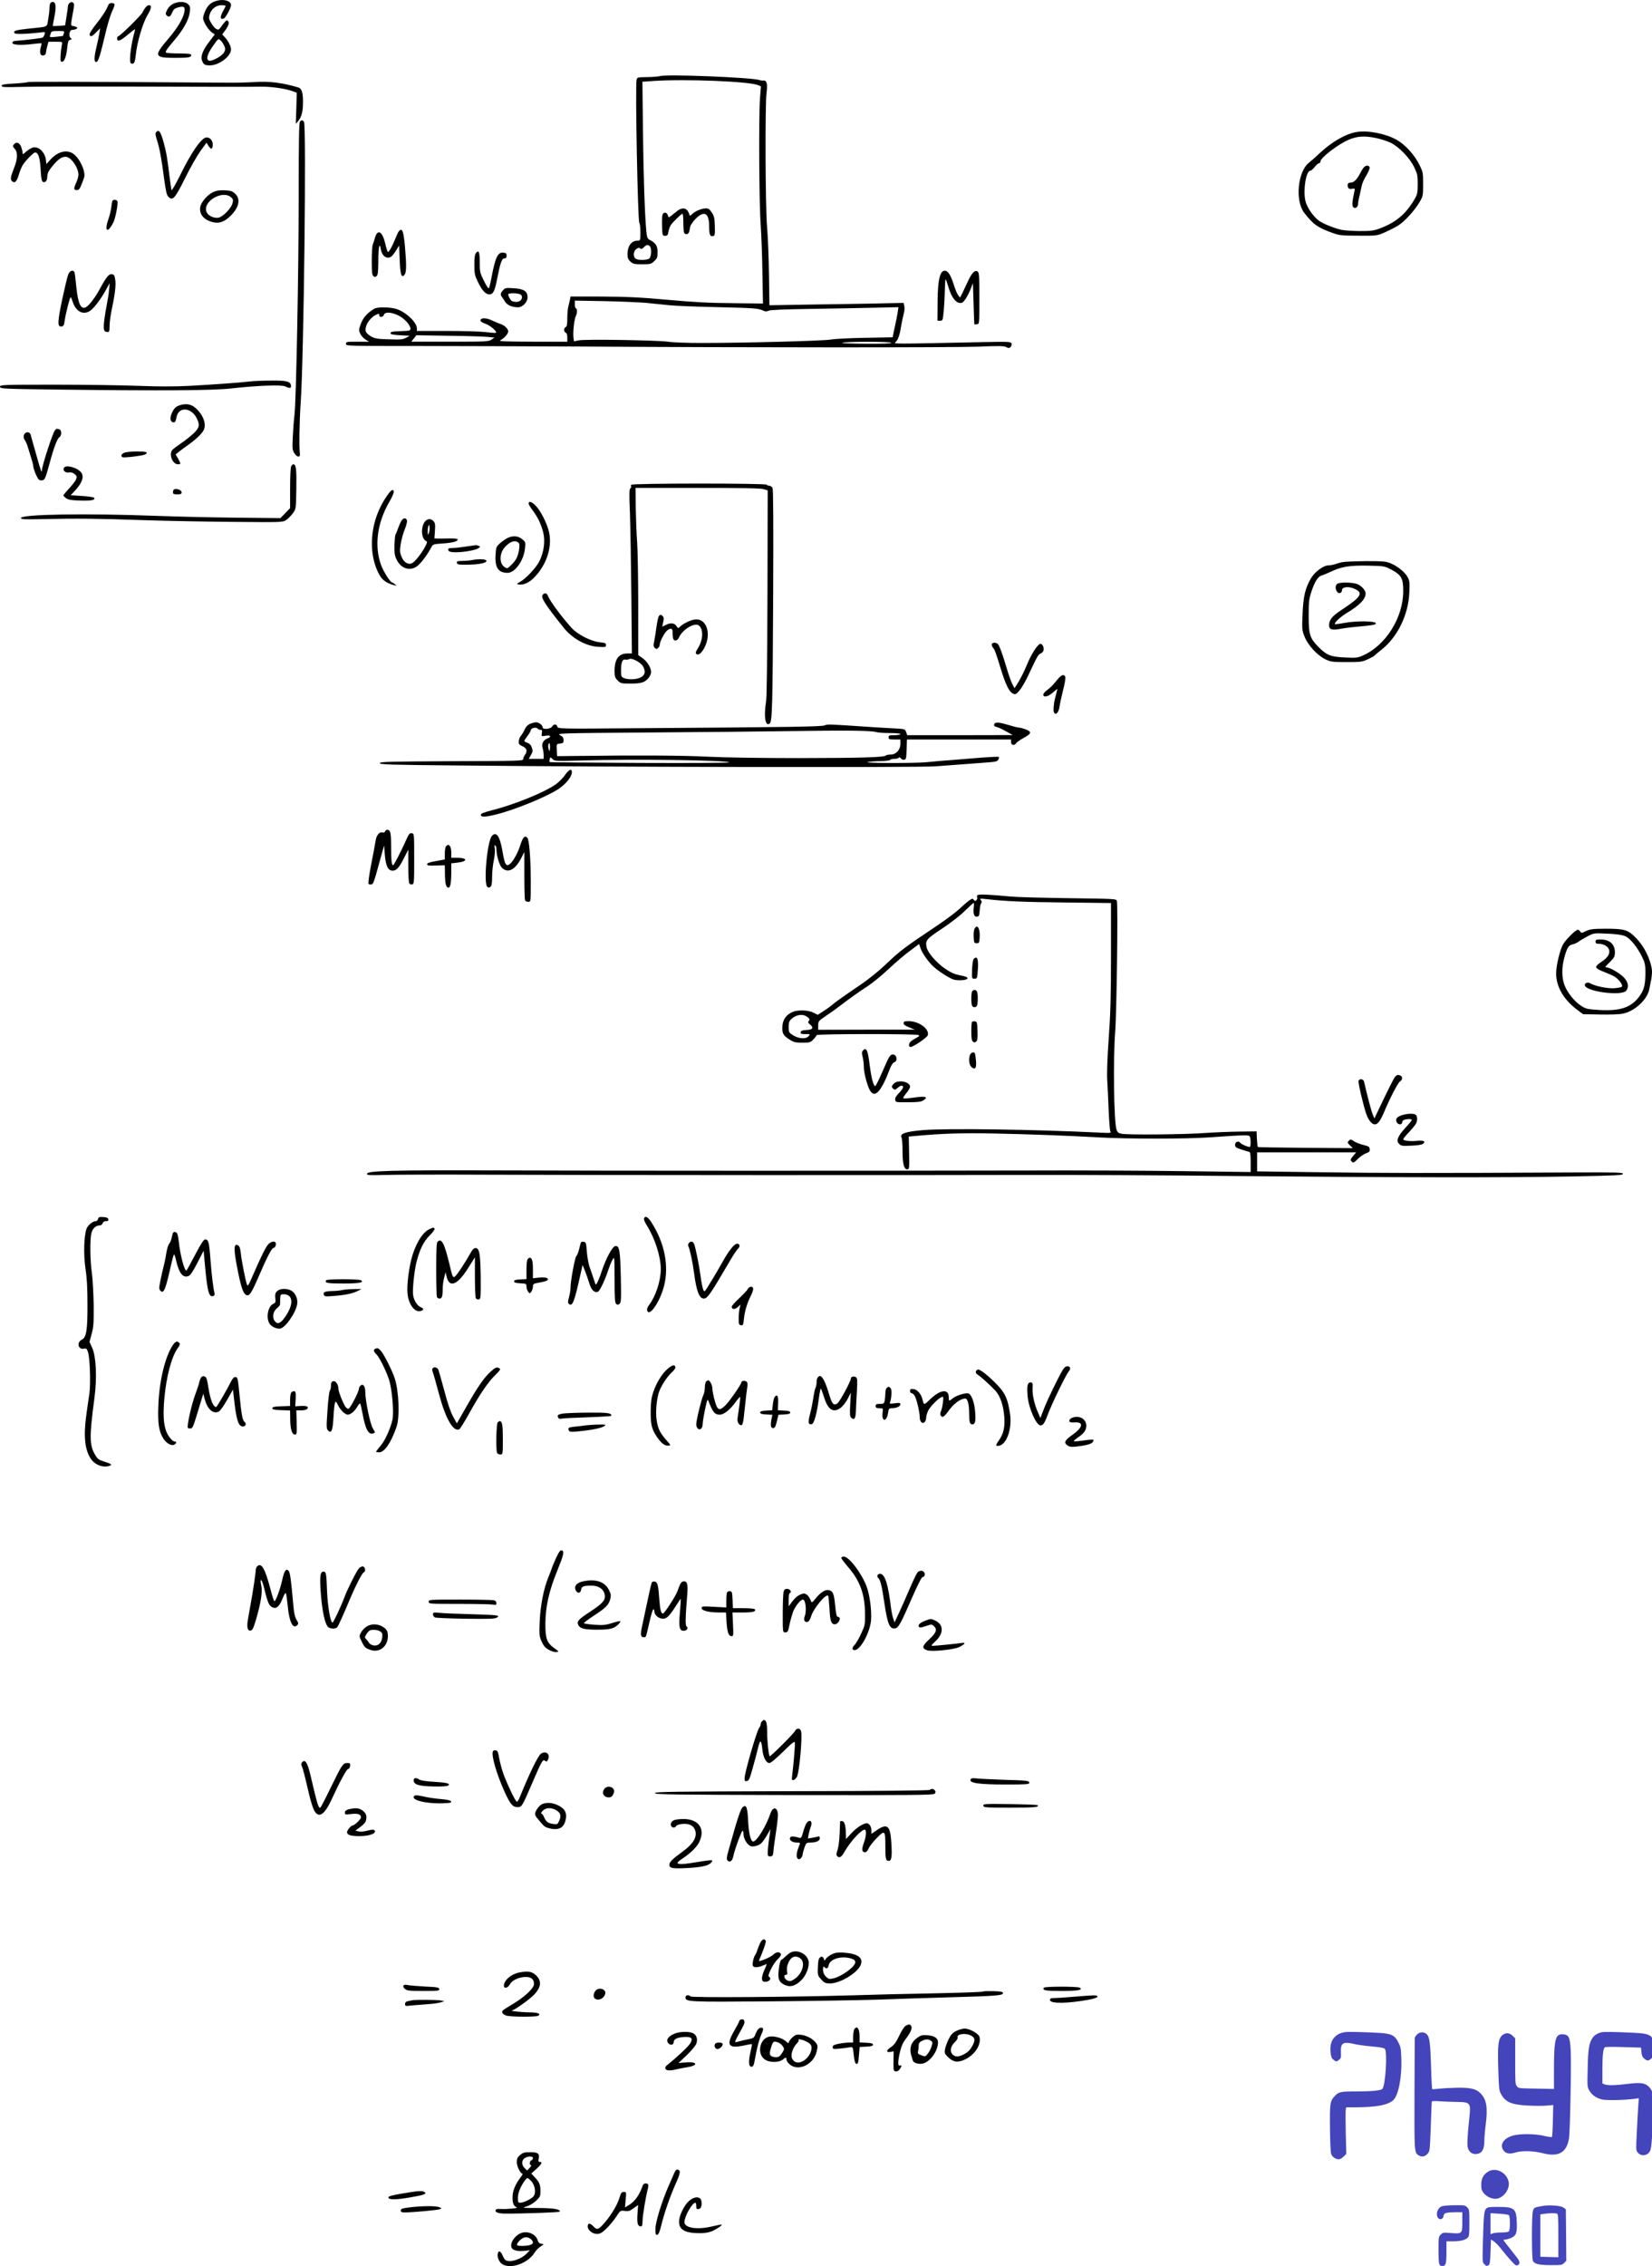 <svg height="2107.766pt" preserveAspectRatio="xMidYMid meet" viewBox="0 0 1537.533 2107.766" width="1537.533pt" xmlns="http://www.w3.org/2000/svg"><g transform="matrix(.1 0 0 -.1 0 2140.815)"><path d="m2025 21403c-56-14-85-37-110-86-14-28-25-63-25-77 0-32 50-113 84-135l25-17-48-63c-63-82-86-140-71-180 14-37 26-45 73-45 85 0 197 84 197 148 0 29-25 79-57 113l-25 27 31 42c32 45 39 74 19 86-11 7-20-2-63-61-18-24-23-27-43-16-12 6-33 31-46 54-22 37-24 48-15 79 14 51 60 88 110 88 21 0 39-3 39-6 0-4-12-28-27-55-27-51-23-76 10-63 18 7 67 98 67 125 0 37-61 57-125 42zm62-421c12-28 11-36-2-62-17-32-115-86-140-76-30 11-16 61 36 135 50 72 51 72 71 54 12-10 27-33 35-51z"/><path d="m466 21374c-3-9-6-31-6-50s-6-64-12-99c-14-74 11-63-198-85-107-12-128-19-115-40 7-12 109-9 239 6 47 6 48 6 41-17-4-13-12-27-18-30-8-6-141-22-262-32-11-1-20-9-20-17 0-20 80-25 189-11 44 5 82 8 83 7s-2-19-8-39c-13-50-4-79 24-75 15 2 23 11 25 28 1 14 7 42 13 63l10 37h65c66 0 66 0 60-27-12-64-17-151-9-156 27-17 49 33 59 129 6 55 11 68 27 72 17 4 18 7 5 16-22 16-12 76 12 76s50 10 50 20c0 4-14 10-31 14-35 7-34-3-7 144 9 48 9 65 0 74-16 16-46-2-49-28-1-10-7-56-14-101l-13-81-55-4c-31-2-57-3-59-2s5 39 14 85c19 93 14 139-15 139-10 0-22-7-25-16zm128-276c-3-13-7-24-8-24 0-1-29-4-63-8-54-6-62-5-58 9 3 8 7 22 10 30 3 11 20 15 65 15 59 0 61-1 54-22z"/><path d="m1610 21372c-21-10-42-32-54-55-17-35-17-40-3-54 19-19 34-10 51 32 12 27 23 36 57 45 51 14 64 4 55-43-12-63-65-151-151-251-136-159-130-176 61-176 130 0 154 4 154 26 0 11-23 14-107 15-60 0-116 3-125 7-14 6-3 24 67 107 94 110 143 199 152 274 5 41 2 52-16 70-26 26-92 28-141 3z"/><path d="m1016 21373c-4-4-15-26-25-49-11-23-51-83-91-133-44-55-70-97-66-106 8-23 22-18 61 23l37 37-7-45c-4-25-15-80-26-124-25-102-25-149-2-144 19 3 32 46 92 297 17 69 42 148 56 178 15 29 24 57 20 63-7 12-38 13-49 3z"/><path d="m1358 21343c-9-10-23-32-31-49-16-32-212-224-228-224-5 0-9-9-9-20 0-34 31-23 99 35 36 30 66 53 67 52 2-2-6-36-17-77-10-41-22-111-26-156-5-68-3-82 10-87 24-9 34 11 41 83 12 116 65 295 108 366 38 64 43 94 15 94-8 0-21-8-29-17z"/><path d="m6140 20700c-14-4-67-8-117-9-87-1-93-2-98-23-14-56 11-1318 25-1332 6-6 10-45 10-88 0-77 0-78-26-78-57 0-94-50-94-129 0-31 6-46 27-66 25-22 36-25 109-25 77 0 84 2 113 29 27 26 31 35 31 83 0 59-16 85-69 113-26 13-29 20-36 87-14 154-26 501-31 935l-5 451 103 7c299 20 886-4 971-38l29-12-9-115c-12-168-8-989 7-1175 6-88 14-288 16-445l5-285-263 3c-242 2-371 9-628 32-253 23-386 29-632 30h-268l-5-27c-3-16-10-44-15-64-6-20-10-70-10-112 0-57-4-76-15-81-8-3-15-15-15-26s7-23 15-26c10-4 15-20 15-45v-39h-322c-241 1-318 3-303 12 39 21 75 62 75 84 0 24-37 59-73 69-12 4-45 18-74 31-55 27-106 29-111 4-2-11 13-22 48-34 44-16 108-71 96-83-2-3-44 0-93 6-48 6-213 11-365 11h-278v23c0 58-104 155-193 182-61 18-174 19-203 2-64-38-103-81-125-139-21-57-21-61-6-94 9-19 31-43 49-54l33-20h-107c-101 0-108-1-108-20 0-20 7-20 658-20 361 0 1042-3 1512-5 1574-10 3493-10 3723-1 184 8 232 7 252-4 22-12 28-11 41 1 8 9 12 23 8 33-6 16-27 17-278 12-842-18-823-18-800 1 21 18 38 65 49 138 7 41 19 99 31 147 3 15 3 39 0 53l-7 26-272-6c-149-3-430-7-624-10l-352-6-4 283c-2 156-10 357-18 448-16 188-19 1131-5 1241 11 86 3 121-27 118-12-1-29 1-37 4-64 25-871 57-930 37zm-92-1582c19-19 15-98-5-114-21-16-97-18-124-4-29 16-26 73 5 93 17 12 26 13 35 4 8-8 17-6 33 11 25 25 39 27 56 10zm-33-527c61-6 157-16 215-22s263-14 455-18c339-8 374-10 423-34 16-7 28-7 45 1 15 8 142 13 392 17 204 3 471 8 594 11l223 5-7-48c-4-26-13-73-20-103s-16-72-20-92l-6-37-252-5c-139-2-283-9-322-16-74-13-815-32-1210-32-126 0-266 5-310 12-109 14-778 25-831 12l-42-9-5 38c-6 46 8 171 23 199 13 24 13 70 0 70-5 0-10 16-10 36v36l278-5c152-3 327-11 387-16zm-2307-117c56-28 112-89 112-123 0-19-7-20-92-23-75-2-93-6-93-18s19-16 89-20l90-5-35-19c-31-16-52-18-160-14-108 3-130 7-167 28-25 14-45 34-48 47-12 45 33 120 88 149 34 18 38 18 38-1 0-22 37-18 43 5 8 29 70 26 135-6zm836-200 58-6-28-19c-27-18-53-19-387-19h-359l24 30 23 30 305-5c168-2 331-7 364-11zm3751-54c4-7-77-10-237-9-137 1-232 4-218 9 37 12 448 12 455 0z"/><path d="m258 20644c-4-3-60-9-125-13-95-5-118-9-118-21 0-13 26-14 190-10 105 3 525 4 935 3 927-3 1182-3 1290-1 103 1 237-19 304-46l28-11-4-144-5-145 23 27c31 37 44 87 44 179 0 86-12 123-44 133-151 44-267 59-406 50-63-4-171-7-240-6-1497 10-1867 11-1872 5z"/><path d="m2792 20278c-9-9-12-175-12-685 0-702-23-1897-39-2043-6-47-13-139-16-205-5-109-4-123 15-153 25-40 57-41 51-2-8 53-5 294 8 480 29 437 54 2577 30 2606-14 17-21 18-37 2z"/><path d="m1452 20177c-8-9-5-29 9-72 23-71 42-169 67-363 16-116 23-148 40-165 40-39 60-16 155 175 47 96 112 209 143 252l56 77 19-31c23-37 39-31 39 14 0 37-25 66-57 66-46 0-141-135-248-355-41-82-76-143-79-135-2 8-9 58-16 110-23 190-31 237-56 330-29 106-46 129-72 97z"/><path d="m12625 20180c-100-16-233-93-345-199-36-34-80-73-98-87-103-80-130-351-45-463 85-111 128-142 278-194 51-18 85-21 230-21 170-1 170-1 244 31 40 18 97 46 125 64 59 37 153 140 199 219 31 53 32 59 32 165 0 108-1 113-37 185-44 89-130 183-208 227-102 58-268 91-375 73zm183-56c42-9 102-28 132-42 79-38 179-141 221-227 31-64 34-77 34-161-1-86-3-94-35-148-80-132-170-207-316-262-60-22-82-25-192-25-67 1-144 6-169 12-67 15-173 58-210 86-54 41-112 127-124 185-22 101 7 278 46 278 8 0 26 16 41 35 14 19 33 35 40 35 8 0 14 8 14 18 0 32 161 156 257 198 82 36 151 41 261 18z"/><path d="m12696 19854c-9-9-26-35-37-58-29-56-58-86-85-86-28 0-37-14-29-41 6-17 13-20 37-17 29 5 30 4 23-26-21-100-23-131-10-145 18-19 45 1 45 33 0 12 6 46 14 76 7 30 16 71 20 91 3 20 22 62 42 94 19 32 33 66 32 74-4 22-33 25-52 5z"/><path d="m132 20068c-16-16-15-23 4-43 31-31 29-94-5-179-34-86-37-108-17-125 24-20 42-2 61 62 10 34 27 76 38 92 30 45 99 115 114 115 29 0 45-49 51-155 3-71 9-109 18-116 20-17 44 7 44 43 0 37 13 61 62 118 46 52 73 69 109 70 48 0 119-99 119-167 0-15-9-48-20-72-26-57-25-71 4-71 19 0 28 10 43 48 11 26 23 59 27 73 14 61-52 192-113 224-63 32-138 9-203-63l-36-40-5 41c-10 71-68 126-120 113-15-3-42-20-62-37-33-29-35-30-35-10 0 12-7 37-14 56-16 36-41 46-64 23z"/><path d="m1985 19622c-54-25-112-92-121-138-13-71 38-128 131-145 51-9 97 9 148 59 81 78 99 157 47 207-27 26-40 30-98 33-50 2-77-2-107-16zm169-52c17-17 18-24 8-58-13-44-86-118-126-128-39-9-94 14-111 47-51 98 148 218 229 139z"/><path d="m1045 19538c-2-7-6-35-10-63-4-27-15-75-26-105-40-115-8-137 46-31 19 38 46 177 38 197-6 17-42 18-48 2z"/><path d="m6330 19463c-8-3-36-23-61-44-47-39-47-39-53-14-8 32-43 34-51 3-3-13-5-61-3-108 3-83 4-85 28-85 21 0 26 6 31 37 3 20 13 48 22 62 20 30 98 106 109 106 4 0 8-36 8-79 0-44 3-86 6-95 10-26 43-19 49 9 3 14 7 35 10 48 3 12 22 41 44 64 81 87 131 64 131-61 0-79 8-100 36-94 17 3 19 13 17 92-2 76-6 94-28 127-20 31-32 39-55 39-38 0-98-24-127-52-22-20-23-20-28-2-16 48-43 63-85 47z"/><path d="m3712 19257c-6-6-20-37-32-67-28-72-61-130-70-125-4 3-16 38-25 80-27 112-70 136-95 52-6-23-16-52-21-65s-9-81-9-151c0-102 3-131 15-141s18-10 30 0 15 39 16 134c0 134 11 189 23 118 8-52 38-84 74-80 20 2 36 17 62 57l35 55 5-132c5-140 17-176 46-138 17 24 18 88 3 261-13 146-26 179-57 142z"/><path d="m4429 19054c-10-12-14-45-14-108 0-82 3-98 32-158 38-80 72-118 107-118 36 0 51 29 74 150 29 147 43 185 67 185 15 0 20 7 20 25 0 21-5 26-32 28-50 5-73-43-109-233-9-49-20-94-24-98-5-5-25 26-46 69-37 74-39 83-39 173 0 97-9 118-36 85z"/><path d="m636 18858c-8-18-33-123-57-234-45-216-46-258-6-252 18 2 23 11 28 48 10 73 51 232 58 223 4-4 13-26 20-48 31-92 106-123 170-70 38 33 95 109 138 189l34 61-6-65c-3-36-13-96-21-135-8-38-19-106-24-149-10-85-4-106 31-106 16 0 19 8 19 58 0 31 9 98 19 147 32 149 42 237 33 285-6 38-11 45-33 48-26 3-51-28-113-143-38-70-91-141-121-161-50-33-78 23-95 188-6 62-13 121-16 131-9 29-43 20-58-15z"/><path d="m8757 18863c-21-42-31-132-31-293l-1-145h25c24 0 25 2 34 100 5 55 9 142 10 192 1 51 4 93 7 93s13-28 23-62c32-114 82-173 131-155 19 8 57 70 81 132l19 50 6-190c3-104 6-191 7-193s12-2 25 0c22 3 22 3 22 242 0 213-2 240-17 249-26 17-56-16-95-103-19-41-42-90-51-108l-17-32-17 22c-10 13-27 54-39 92-30 95-55 136-85 136-16 0-28-9-37-27z"/><path d="m4682 18709c-24-25-27-44-11-62 5-7 19-26 29-44 20-33 66-53 123-53 41 0 87 49 87 92 0 57-33 79-127 85-74 5-81 4-101-18zm168-44c22-27-3-65-42-65-18 0-38 4-44 8-13 8-34 46-34 61 0 18 105 14 120-4z"/><path d="m2325 17860c-81-10-328-28-565-41-139-7-272-7-465 0-148 6-501 11-782 11-499 0-513-1-513-19 0-19 18-20 592-27 925-11 1388-8 1558 11 241 27 470 36 504 19 42-20 58-18 54 8-5 39-42 48-188 46-74 0-162-4-195-8z"/><path d="m1677 17640c-40-12-58-29-79-77-20-46-12-83 18-83 15 0 18 5 28 53 21 94 135 86 186-13 32-63 27-89-27-142-27-25-79-67-118-93-38-26-76-55-82-63-33-41 3-132 53-132 29 0 29 1 2 51l-23 40 30 25c17 14 50 38 74 55 76 52 141 113 157 147 24 50 2 125-55 185-49 53-97 67-164 47z"/><path d="m512 17407c-22-26-122-334-122-374 0-33-11-3-56 158-25 90-48 170-50 177-6 19-32 26-49 12-19-15-19-48-2-69 7-9 19-36 26-61 8-25 22-72 32-104 11-33 19-68 19-78 0-9 11-42 24-73 21-46 29-55 50-55 32 0 37 10 75 150 41 153 74 240 94 252 22 12 22 64 1 72-23 9-30 8-42-7z"/><path d="m1163 17199c-31-9-43-31-24-43 12-8 180 12 209 24 13 6 20 15 17 20-8 12-158 12-202-1z"/><path d="m2710 17071c-6-12-10-96-10-204v-185l-45-47-45-46-403 4c-221 2-559 10-752 17-652 25-1260 15-1260-20 0-13 28-14 215-10 303 7 500 5 930-10 206-7 581-14 832-16 456-4 458-4 491 17 18 12 46 41 63 63 29 41 29 41 32 228 3 180-2 228-28 228-5 0-14-9-20-19z"/><path d="m594 17055c-10-25 16-47 47-41 19 3 36-1 53-15 21-17 23-23 15-47-5-15-34-53-64-85s-55-62-55-67 12-17 27-27c20-14 52-19 132-21 103-3 140 5 127 26-3 6-54 13-112 17l-106 7 30 32c80 83 101 147 61 187-44 44-143 66-155 34z"/><path d="m5875 16899c-4-6-4-13-1-16s0-11-7-17c-11-9-12-54-4-231 4-121 10-464 13-762l5-543h-43c-79 0-118-53-118-160 0-55 3-65 29-91 28-28 33-29 121-29 100 0 134 11 169 56 12 15 21 38 21 51 0 39-37 100-80 130l-40 28v461c0 254-5 519-10 590-6 71-11 213-13 317l-2 187h578c411 0 588-3 615-12l37-11-2-951c-2-590-6-974-13-1012-23-140-7-239 34-205 23 20 27 155 32 1199 3 666 1 979-6 992-6 11-19 20-30 20-10 0-22 5-25 10-9 14-1252 14-1260-1zm111-1691c24-46 18-76-18-98-38-23-122-27-163-8-23 10-25 16-25 75 0 70 14 103 41 96 9-3 26 0 36 5 24 14 109-32 129-70z"/><path d="m1617 16853c-4-3-7-15-7-25 0-14 8-18 40-18 33 0 40 4 40 19 0 23-56 42-73 24z"/><path d="m3617 16818c-112-151-166-332-154-516 6-96 38-198 81-261 25-36 68-62 126-76 24-6 24-5 6 9-11 9-23 16-26 16-17 0-85 108-105 167-62 176-34 386 75 577 47 81 56 116 31 116-6 0-21-15-34-32z"/><path d="m4920 16725c0-8 16-36 36-62 48-63 79-127 99-204 21-80 8-183-33-267-29-61-126-165-182-196-34-19-34-20-10-24 43-7 94 16 142 65 120 123 173 295 134 438-20 74-74 180-116 225-37 41-70 52-70 25z"/><path d="m3738 16567c-9-12-23-45-33-72-9-27-20-54-24-60-4-5-8-50-10-99-1-72 2-96 20-132 41-86 126-112 194-60 34 26 96 109 128 172 16 30 18 31 104 37 92 6 143 19 143 37 0 7-26 11-72 10-40-1-89-1-109-1l-36 1 5 70c4 58 2 74-13 90-40 44-94 10-105-66-9-53 8-107 36-118 12-5 11-13-7-48-30-60-94-142-122-157-37-20-81 7-102 63-14 37-15 54-6 112 6 38 22 98 36 133s25 73 23 85c-4 29-32 31-50 3zm253-117c-9-23-10-23-10 12-1 20 2 45 7 55 6 14 8 12 10-12 2-17-1-42-7-55z"/><path d="m4725 16405c-16-8-48-29-69-48-38-33-39-37-44-112-7-116 26-165 112-165 69 0 150 113 162 226 6 59 6 61-26 87-36 31-86 35-135 12zm105-50c12-15-2-101-24-142-8-16-30-43-50-62-34-33-36-34-60-17-52 33-49 130 5 188 50 54 101 67 129 33z"/><path d="m4340 16325c-47-7-104-14-128-14-36-1-43-4-40-18 2-13 15-19 48-21 65-5 200 16 229 35 24 15 24 17 6 24-11 4-22 7-25 7s-43-6-90-13z"/><path d="m4400 16200c-25-5-69-9-98-9-45-1-53-4-50-18 3-16 16-18 104-17 103 1 178 17 171 37-4 15-67 18-127 7z"/><path d="m12495 16180c-22-5-53-13-68-19-16-6-43-11-60-11-49 0-131-60-167-123-53-92-70-167-77-330-6-139-5-151 18-209 31-80 120-177 196-213 50-23 64-25 196-25 131 0 146 2 197 26 30 14 57 28 60 32s32 29 65 55c151 117 254 327 262 537 4 96 2 108-19 145-28 48-102 105-166 128-38 14-80 17-222 16-96-1-193-5-215-9zm454-70c94-50 111-81 111-199 0-249-164-509-380-602-46-20-62-21-164-16-133 6-167 20-245 98-80 81-91 114-91 289 0 130 3 156 25 224 30 92 62 143 95 151 13 4 49 18 80 33 105 50 179 62 350 59 155-3 156-4 219-37z"/><path d="m12448 15979c-21-12-23-48-4-74 16-23 46-14 46 14 0 29 55 37 108 16 97-39 76-76-111-199-91-60-117-93-117-145 0-40 28-47 117-30 38 7 124 17 193 23 100 9 125 14 125 26 0 23-175 25-288 5-49-9-91-14-93-12-10 10 49 66 108 102 123 74 178 131 178 183 0 29-37 71-77 87-40 17-159 20-185 4z"/><path d="m5051 15876c-20-24 17-83 193-304 81-102 208-173 322-180 70-4 74-3 74 16 0 18-8 21-57 26-83 9-209 73-264 135-98 109-201 249-220 298-10 26-31 30-48 9z"/><path d="m6132 15678c-5-7-15-49-21-93s-15-104-21-134c-10-45-9-56 4-69 12-13 18-13 30-2 9 7 16 21 16 32 0 24 36 96 63 126 11 12 29 22 39 22 14 0 18-8 18-39 0-22 3-46 6-55 10-26 41-18 54 14 30 72 147 142 185 110 44-37 39-136-11-214-17-25-22-42-16-48 19-19 45-2 74 48 77 138 22 294-96 268-40-8-102-40-126-64-18-18-19-18-35 6-18 28-55 32-99 9-15-8-30-15-31-15-2 0 2 18 7 40 8 30 7 44-2 55-15 18-24 19-38 3z"/><path d="m9230 15413c0-9 6-24 14-32 15-18 24-43 72-199 43-141 77-209 111-225 24-11 28-8 61 28 19 22 57 87 84 145 82 175 91 192 114 200 11 5 23 17 26 27 7 28-9 63-29 63-22 0-85-96-120-183-29-72-74-160-102-201l-19-29-21 40c-11 22-34 87-51 144-36 123-67 209-82 226-16 19-58 16-58-4z"/><path d="m9832 15076c-23-30-60-68-82-83s-40-36-40-45c0-30 43-21 89 18l42 36-6-28c-4-16-10-42-15-59-14-53-19-120-10-135 17-28 44 2 51 56 4 27 19 96 33 152 15 57 24 112 21 123-11 33-39 21-83-35z"/><path d="m4932 14675c-20-9-38-27-46-47-8-18-23-44-34-58-19-24-26-48-23-77 0-7 17-19 36-27 39-17 46-46 20-80-8-11-15-28-15-38 0-17-32-18-667-20-586-3-668-5-668-18s94-16 755-22c1470-15 4246-19 4410-8 85 6 207 15 270 20s159 12 213 16c82 6 100 10 108 26 6 11 8 22 5 26-4 3-73 0-154-6-81-7-208-17-282-23-74-5-179-14-233-20-115-11-596-10-552 1 17 4 69 8 117 9 48 0 90 6 93 11 3 6 21 10 40 10s37 5 40 11c5 6 11 4 19-6 7-10 21-16 32-13 17 3 19 13 22 96l3 92h484 485v-25c0-29 33-35 48-9 5 9 36 30 68 48 74 39 79 58 22 79-24 10-52 17-63 17-10 0-57 12-103 26-91 27-125 28-130 2-2-11 6-18 25-22 15-4 55-22 88-41l60-34-490-1h-491l-11 29c-10 29-10 29-124 35-63 3-175 10-249 15-336 23-360 24-383 13-23-13-307-17-1728-27-755-6-756-6-762 15-7 26-33 26-49 0-15-24-88-29-88-7 0 21-34 47-61 47-13-1-39-7-57-15zm73-45c3-5 15-10 25-10 15 0 17-6 13-31-5-31-5-31 36-24 46 8 57-9 17-25-40-15-58-50-46-90 6-19 10-50 10-67v-33h-70-69l20 35c18 30 19 39 9 69-8 24-20 37-41 45-16 5-29 14-29 18s14 26 30 47c17 22 30 45 30 52 0 21 53 33 65 14zm3149-31c16-5 73-9 127-9 59 0 99-4 99-10 0-5-25-10-55-10-48 0-55-2-55-20s7-20 55-20h55v-41c0-55-40-99-90-99-20 0-40-4-46-9-17-17-224-23-809-24-347 0-686 5-845 13-237 12-658 14-1215 7l-190-2-3 57c-3 57-3 57 30 60 29 3 33 7 33 32 0 22-7 33-33 46-33 18-7 19 815 25 466 3 1064 9 1328 13 536 8 756 5 799-9zm-3037-161c-3-22-4-21-11 4-5 16-5 36 0 45 7 16 8 15 11-4 3-13 3-33 0-45zm307-103c470 14 1342 3 1363-18 4-5-369-7-829-5s-839 5-842 8-3 15 0 27c6 21 6 21 26 1s27-20 282-13z"/><path d="m5259 14200c-19-28-59-68-89-89-109-75-386-188-594-240-72-19-101-30-101-41 0-23 35-23 132 0 178 42 494 172 599 245 64 46 112 105 116 145 5 44-26 34-63-20z"/><path d="m3584 13675c-4-10-13-13-25-10-28 9-57-27-64-82-4-26-22-124-41-218-18-93-29-174-24-178 4-5 16-7 26-5 19 3 23 14 80 223l39 140 6-80c9-113 30-155 74-155 35 0 60 28 104 115l41 80v-150c0-82 4-156 9-163 5-8 17-12 27-10 18 3 19 16 19 238 0 235 0 235-23 238-19 3-27-6-53-65-45-101-113-233-120-233-14 0-19 48-19 176 0 130-6 154-37 154-8 0-16-7-19-15z"/><path d="m4578 13633c-44-51-79-443-43-473 12-10 18-10 30 0 11 9 15 33 15 92 0 43 7 113 16 155 9 43 13 92 9 111-4 23-3 32 4 27 6-3 11-18 11-33 1-66 29-157 55-179 57-50 123-12 180 101l25 50v-216c0-119 3-223 6-232s17-16 30-16c24 0 24 0 24 188-1 223-14 390-33 409-24 24-41 4-66-74s-72-158-104-177c-27-16-40 8-56 100-22 131-44 184-76 184-7 0-19-8-27-17z"/><path d="m4152 13538c-7-7-12-37-12-68v-56l-82-15c-60-10-83-19-83-29 0-12 15-15 83-12l82 2 1-77c1-92 9-127 31-131 19-4 28 42 28 150v76l60 7c97 11 91 45-7 45h-53v48c0 43-12 72-30 72-3 0-11-5-18-12z"/><path d="m9096 13081c-4-6-4-15-1-21 3-5 0-16-7-24-11-11-14-11-24 2-10 14-15 14-40-3-16-10-56-44-89-76-33-31-123-99-200-151-333-223-352-238-501-379-56-53-153-131-215-173-162-110-244-168-271-192-13-12-49-38-80-58l-57-37-40 20c-48 25-145 28-194 7-57-24-90-69-95-129-5-67 6-90 66-128 40-25 55-29 119-29 69 0 76 2 103 30 17 17 30 35 30 40 0 13 929 13 949 1 11-7 6-13-20-26-19-10-42-24-51-33-22-18-24-52-3-52 25 0 153 87 160 109 18 57-82 131-176 131-41 0-49-3-49-19 0-13 15-24 53-39l52-21h-450l-450-1v40c0 39 3 42 70 88 39 26 93 64 120 85 121 92 190 140 268 191 46 30 135 102 198 162 63 59 152 135 199 169l84 63 14-41c15-44 73-127 118-168 52-48 163-118 197-124 53-10 122-2 122 14 0 10-21 19-68 27-51 10-84 24-139 61-80 54-164 150-174 200-13 65-2 78 144 174 80 53 168 121 212 165 42 41 78 74 82 74 3 0 4-18 1-39-8-60 3-93 30-89 19 3 22 10 25 58 2 30 8 60 14 67 7 9 7 18-3 29-13 15-9 16 46 10 172-20 340-28 733-32l432-5v-480c0-385-4-540-21-778-13-184-18-330-14-386 3-49 9-173 13-275s11-193 16-204c9-17 4-18-110-12-595 29-1403 41-1629 23-163-13-223-33-205-67 6-10 10-69 10-130 0-120 15-174 48-168 15 3 16 19 13 154l-3 151 69 6c234 22 428 28 698 23 343-7 710-20 1000-37 264-15 818-15 1025 0 334 23 372 24 381 10 11-18 12-99 0-99-20 0-77 25-87 38-17 23-49 11-49-18 0-22 8-27 60-44 33-11 66-20 73-22 8-2 12-30 12-95v-92l-622 8c-343 5-1008 8-1478 6-1390-3-3914-3-4925 1-973 3-1200-3-1200-32 0-13 24-14 175-10 96 3 540 4 985 2 1015-4 3909-5 4970-2 440 1 1313-3 1940-10 1454-14 2543-16 3145-4 411 8 475 11 475 24s-58 15-470 13c-1337-7-1821-6-2352 2l-583 8v88 89h461 461l-26-31c-30-35-31-42-12-58 11-10 22-4 53 27 21 22 56 45 76 53 32 11 37 17 35 39-2 21-11 27-48 36-47 11-84 26-112 46-14 10-21 10-34-4-15-15-15-18 10-43l27-26-440 3c-242 2-442 5-444 8-3 3-7 37-9 75l-3 70-160-2c-88-1-232-7-320-13-187-14-723-19-777-7-30 6-39 14-47 40-24 79-32 649-12 907 14 174 27 1174 16 1217-5 21-5 21-447 27-244 3-486 10-538 15-209 20-307 24-314 12zm-1582-1132c22-17 25-24 14-36-10-13-8-18 10-33 38-31 28-49-30-52-41-2-54-7-56-20-3-15 4-18 44-18 47 0 47 0 28-21-25-28-94-22-146 12-35 22-38 27-38 75 0 40 5 55 23 72 47 45 110 53 151 21z"/><path d="m9070 12770c-6-11-10-46-8-78 3-53 5-57 28-57s25 4 28 57c3 56-9 98-28 98-5 0-14-9-20-20z"/><path d="m14761 12748c-40-20-44-20-53-5-5 10-16 17-24 17-20 0-117-97-139-140-24-47-52-153-60-233-14-136 58-271 199-375l50-37 157-3c95-2 180 1 213 8 111 23 226 129 246 226 30 143 31 168 15 229-24 93-74 183-140 250-74 76-104 85-287 85-114-1-139-4-177-22zm366-48c47-21 114-104 159-198 23-47 28-71 28-137 0-109-11-159-49-214-77-112-178-148-379-137-112 7-125 10-169 38-63 40-130 124-156 193-25 67-27 153-6 239 26 104 43 133 80 140 18 4 44 15 56 25 13 10 51 32 84 50 60 31 60 31 185 25 88-4 137-11 167-24z"/><path d="m14850 12650c0-16 7-20 30-20 45 0 89-26 96-57 10-37-13-72-71-111-28-17-50-39-50-48s20-24 50-36c107-43 121-50 146-72 31-27 52-63 45-75-3-4-32-11-65-14-60-7-188 19-230 45-22 14-51 4-51-16 0-60 346-106 386-52 27 38 18 82-27 127-38 38-127 89-156 89-19 0-17 3 32 52 40 40 45 51 45 89 0 75-49 119-135 119-38 0-45-3-45-20z"/><path d="m9061 12486c-6-7-12-51-14-97-2-84-2-84 23-84 24 0 25 3 31 85 8 99-8 135-40 96z"/><path d="m9046 12184c-3-9-6-37-6-64 0-61 7-80 30-80s30 19 30 80-7 80-30 80c-10 0-21-7-24-16z"/><path d="m9047 11904c-4-4-7-44-7-89 0-61 4-86 15-95 12-10 18-10 30 0s15 31 13 99c-3 78-5 86-23 89-12 2-24 0-28-4z"/><path d="m8030 11635c-10-12-10-25-1-59 6-25 11-67 11-93 0-52 28-160 53-210 46-89 107-25 192 201 11 27 27 51 36 53 36 10 27 73-10 73-27 0-35-13-98-159-32-74-62-134-67-135-16-2-37 76-52 198-17 139-32 169-64 131z"/><path d="m9030 11601c-17-33-12-96 10-116 34-31 49-14 44 52-3 32-7 64-10 71-5 19-32 14-44-7z"/><path d="m12986 11395c-13-13-69-126-173-345l-21-45-15 35c-13 29-52 178-82 308-6 25-42 31-51 7-6-14 45-231 72-308 21-59 52-97 79-97 28 0 51 31 85 110 56 134 132 280 150 290 24 13 26 45 4 54-23 9-31 8-48-9z"/><path d="m8320 11330c-24-24-25-33-5-50 13-11 20-9 38 9 13 11 28 21 35 21 28 0 21-25-18-65-30-30-41-49-38-66 3-24 4-24 120-23 93 0 121 4 143 18 48 31 18 41-83 26-49-7-95-11-102-8-8 2 1 19 24 47 20 23 36 51 36 61 0 47-111 69-150 30z"/><path d="m13043 11034c-46-17-58-36-43-65 14-25 50-25 50 0 0 11 9 21 23 25 32 8 67 7 67-3 0-4-27-38-61-74-72-80-87-119-57-149 18-18 30-20 113-16 57 2 99 9 109 17 28 23 7 34-54 28-64-7-130 1-130 15 0 5 24 35 54 66 29 31 58 67 65 79 14 28 14 66-1 81-16 16-83 14-135-4z"/><path d="m913 10071c-3-12-12-21-20-21-30 0-73-35-87-69-25-65-30-243-10-377 13-83 18-180 18-324 1-242-10-312-52-332-51-25-35-95 18-84 24 4 28 1 39-32 18-55 26-290 13-386-7-44-19-129-27-187-29-202-17-330 38-416 38-59 114-89 176-69 29 10 18 19-56 42-44 14-57 24-78 61-53 90-54 168-6 528 25 190 16 385-21 467l-25 55 20 74c18 65 20 99 19 268-2 107-9 242-17 300-17 117-19 305-5 366 10 45 41 75 75 75 15 0 26 8 30 20 4 13 15 20 31 20 19 0 25 5 22 18-2 12-15 18-46 20-37 3-44 0-49-17z"/><path d="m5994 10075c-4-8 8-36 25-63 75-118 131-290 131-408 0-108-46-250-107-331-14-18-23-40-21-49 15-77 119 70 158 222 48 186 6 401-116 591-34 53-59 67-70 38z"/><path d="m3992 9973c-64-31-132-148-165-283-24-98-40-235-35-304 7-105 65-187 122-172 33 8 33 24 1 36-30 12-62 61-70 110-8 45 10 222 30 304 31 123 67 196 123 252 30 30 51 58 47 64-8 13-14 13-53-7z"/><path d="m1607 9933c-3-10-8-31-12-48-4-16-13-37-21-46-9-10-19-46-25-80-5-35-16-91-25-124-8-33-23-95-31-138-14-72-14-80 1-95 30-30 47 11 98 241 12 53 24 97 28 97s12-25 19-56c27-118 63-164 114-145 19 7 41 39 84 123l58 113 13-140c22-241 37-297 77-281 12 4 15 13 11 29-11 42-25 152-37 307-12 165-19 190-49 190-14 0-38-36-95-145-42-80-78-145-80-145-20 0-59 150-71 270-4 36-11 71-17 78-14 17-35 15-40-5z"/><path d="m4072 9858c-9-9-12-76-12-254 0-133 3-249 6-258s14-16 24-16c23 0 30 19 30 88 0 31 6 80 14 107l13 50 8-35c25-116 101-88 204 77l61 97v-184c0-102 4-191 9-198 5-8 17-12 27-10 18 3 19 15 18 198-2 220-12 280-47 280-15 0-29-13-46-43-54-97-131-213-149-224-18-10-21-2-51 125-46 189-72 237-109 200z"/><path d="m2500 9838c-23-21-70-115-151-302-34-80-44-95-50-78-14 38-50 220-57 287-5 49-12 71-25 79-43 27-44-34-6-225 37-187 58-239 95-239 19 0 45 44 95 160 78 183 128 280 143 280 16 0 31 34 21 50-10 17-40 11-65-12z"/><path d="m5407 9853c-2-4-10-33-17-63s-19-59-26-65c-13-11-54-230-54-292 0-21-6-61-14-90-12-45-12-54 0-64 32-26 50 22 104 265l22 98 22-53c12-30 30-82 40-115 19-64 48-93 81-81 17 7 66 109 96 202 11 33 28 76 39 95 19 35 19 35 20-181 0-180 3-219 15-229s18-10 31 1c15 12 16 40 12 249-6 252-13 294-52 288-26-4-85-112-122-223-25-77-50-135-59-135-2 0-10 21-18 48-8 26-25 73-36 106-13 33-25 98-29 150-6 83-9 91-29 94-11 2-23 0-26-5z"/><path d="m6411 9846c-8-10-9-21-3-33 14-28 39-148 52-248 22-167 48-235 91-235 33 0 62 42 242 350 30 52 64 103 75 113 23 21 19 47-8 47-26 0-76-63-134-167-27-48-76-133-110-187-60-100-60-100-72-70-6 16-17 70-23 119-14 103-47 269-61 303-11 25-32 29-49 8z"/><path d="m4912 9698c-8-8-12-45-12-100v-87l-57-3c-44-2-58-7-58-18s14-16 58-18c55-3 57-4 57-31 0-15 7-36 15-47 15-19 15-19 30 0 8 11 15 32 15 47 0 25 4 28 62 38 34 6 66 15 72 21 20 20-16 31-76 25l-58-6v84c0 75-9 107-30 107-3 0-11-5-18-12z"/><path d="m3035 9500c-15-25 13-30 158-30 150 0 199 9 167 30-20 13-317 13-325 0z"/><path d="m6959 9418c-6-13-43-51-80-86-38-35-69-70-69-78 0-26 30-27 57-3l25 24-8-35c-5-19-9-62-9-95 0-53 2-60 21-63s22 3 28 61c7 69 30 147 65 215 11 22 21 50 21 62 0 28-36 26-51-2z"/><path d="m2579 9399c-17-17-20-30-17-64 5-38 3-44-19-54-48-22-69-126-36-182 17-28 57-49 96-49 47 0 149 143 163 228 8 50-18 107-57 127-42 22-105 19-130-6zm116-49c35-39 12-124-57-212-35-44-61-48-84-13-22 34-11 88 24 115 15 12 27 27 28 33 0 7 2 31 2 55 2 41 3 42 35 42 21 0 41-8 52-20z"/><path d="m3185 9409c-22-5-65-9-96-9-65-2-85-11-75-35 6-16 16-17 91-11 106 8 180 23 225 47l35 18-70-1c-38 0-88-4-110-9z"/><path d="m1606 8893c-70-107-123-327-132-553-7-171 4-247 48-315 28-42 74-68 100-54 21 11 24 29 5 29-22 0-65 52-81 98-24 67-29 156-17 295 18 210 68 398 126 477 19 25 22 37 14 47-19 22-38 15-63-24z"/><path d="m3493 8863c-19-7-16-28 8-49 26-23 89-147 118-233 30-87 49-310 33-381-20-85-71-196-113-243-21-25-39-48-39-51s13-6 29-6c50 0 111 90 162 238 31 91 22 331-18 452-24 73-100 223-128 253-26 28-31 29-52 20z"/><path d="m6212 8675c-51-44-103-129-132-215-17-50-23-91-24-175-1-125 9-168 56-239 40-60 77-89 109-84 23 3 23 3-12 43-62 70-80 103-94 173-15 71-9 183 14 269 15 57 76 153 122 195 26 24 39 43 35 53-9 23-29 18-74-20z"/><path d="m9892 8668c-42-69-147-287-177-366l-32-83-25 58c-30 67-50 157-48 211 3 57 1 62-20 62-27 0-34-35-26-127 9-111 81-273 120-273 25 1 39 22 72 111 37 98 166 362 190 390 22 25 17 49-10 49-17 0-31-10-44-32z"/><path d="m4025 8679c-4-5-2-22 4-37s31-103 56-197c61-230 132-354 188-332 8 3 46 64 86 135 101 184 185 308 250 370 44 43 52 55 41 62-26 16-39 11-85-31-62-57-119-140-224-324l-89-156-35 63c-23 42-50 120-81 238-26 96-51 185-56 198-10 23-44 30-55 11z"/><path d="m9083 8653c-4-11 1-22 18-32 33-22 121-102 165-150 44-50 74-137 81-243 7-92-7-155-48-214-34-50-35-54-11-54 75 0 133 149 113 294-20 140-45 197-125 279-76 78-150 137-173 137-7 0-17-8-20-17z"/><path d="m1873 8598c-6-7-14-27-18-45-3-18-19-65-34-105-37-95-85-308-72-321 5-5 17-7 27-5 18 3 23 15 84 218l32 105 12-46c25-97 77-145 131-121 13 6 46 51 78 108l55 97 7-59c24-224 42-284 87-284 25 0 34 28 14 43-19 14-29 68-46 242-16 168-18 175-41 175-14 0-27-16-47-57-21-44-106-192-129-222-1-2-9 2-17 8-21 17-42 83-56 171-6 41-15 82-19 90-11 20-35 24-48 8z"/><path d="m7612 8598c-7-7-12-27-12-46 0-18-4-42-10-52-5-10-14-51-20-92-6-40-19-109-31-152-21-81-17-101 17-94 21 4 48 103 66 245 7 51 15 90 18 85 4-4 17-39 29-78 37-120 88-152 158-98 18 14 47 51 63 82l29 57-6-110c-5-94-3-112 10-124 29-24 40-8 43 60 1 35 5 118 9 184 6 101 5 123-8 133-15 13-47 7-47-9 0-27-105-220-126-234-35-23-49-8-75 77-35 119-64 177-89 178-4 0-11-5-18-12z"/><path d="m6572 8558c-7-7-12-32-12-55 0-24-6-56-14-71-17-34-66-234-66-272 0-15 7-33 15-40 22-18 45 4 45 44 0 17 10 78 22 135 18 86 23 100 31 80 41-107 59-129 106-129 37 0 94 44 142 110 24 33 45 57 47 55 4-4-5-75-24-202-5-33 18-67 40-60 6 2 14 32 18 68 19 177 27 248 33 284 5 30 3 44-8 53-14 12-47 7-47-8 0-16-104-167-143-207-48-50-69-54-87-15-17 37-39 130-40 167 0 30-24 75-39 75-4 0-12-5-19-12z"/><path d="m3087 8553c-4-3-7-20-7-38 0-17-5-36-10-41-6-6-16-88-22-183-11-155-10-173 5-188 32-32 44-2 51 129 9 147 16 164 41 108 20-44 67-90 91-90 26 0 64 31 88 72 13 22 26 36 29 31 3-4 12-48 22-97 26-143 56-196 99-180 20 8 20 6-5 48-24 41-69 257-69 331 0 60-19 87-45 65-8-7-15-20-15-30 0-27-78-177-95-184-9-3-21 4-31 19-24 37-63 137-64 162 0 54-37 93-63 66z"/><path d="m8252 8498c-7-7-12-29-12-49s-3-51-6-68c-6-28-10-31-45-31-32 0-39-3-39-20 0-16 7-20 35-20 35 0 35 0 29-42-10-86 38-88 51-3 6 41 9 45 35 45 42 0 80 17 80 36 0 14-8 16-51 10-44-6-51-5-46 8 15 39 19 116 7 131-15 18-22 19-38 3z"/><path d="m8470 8471c0-12 6-21 14-21 7 0 20-10 28-23 18-27 48-152 48-200 0-42 23-66 45-47 8 7 15 26 15 42s9 45 19 66c21 41 95 115 125 126 17 6 18 2 12-48-3-31-11-66-17-80-14-29-6-56 15-56 8 0 28 19 45 43 53 77 119 127 166 127 20 0 35-56 35-136 0-85 6-104 30-104 27 0 33 31 25 123-7 83-33 153-60 164-25 9-114-18-145-43-37-31-40-30-40 10 0 79-80 70-173-21-58-56-59-56-71-2-11 49-49 94-84 97-27 3-32 0-32-17z"/><path d="m2712 8458c-7-7-12-37-12-70v-57l-82-3c-66-2-83-6-83-18s17-16 83-18l82-3 1-77c0-94 16-147 43-147 18 0 20 7 17 113l-3 112h45c26 0 49 6 56 14 18 21-4 30-62 27l-49-3 4 69c2 54 0 68-12 71-9 1-21-3-28-10z"/><path d="m7211 8416c-7-8-15-39-18-70l-6-55-56-3c-42-2-56-7-56-18s14-16 57-18l57-3-7-32c-13-62-9-92 13-92 16 0 23 12 35 62l15 62 55 3c41 2 55 7 55 18s-14 16-58 18l-57 3 2 66c3 67-8 87-31 59z"/><path d="m5237 8260c-45-8-51-14-43-36 5-12 14-15 39-10 17 3 128 8 245 12 116 4 212 10 212 14 0 26-32 30-219 29-108-1-213-5-234-9z"/><path d="m9972 8218c-13-6-21-19-20-27 3-12 14-15 50-13 85 6 78-45-16-112-75-53-86-74-56-98 26-21 44-22 144-7 50 8 81 18 92 30 10 11 14 22 11 25-3 4-45 1-92-6s-88-10-91-7 15 19 40 36c57 39 76 67 76 109 0 65-72 102-138 70z"/><path d="m4632 8178c-13-13-18-252-6-282 3-9 17-16 30-16 24 0 24 0 24 143 0 134-6 167-30 167-3 0-11-5-18-12z"/><path d="m5440 8149c-36-5-82-10-103-12-44-5-52-10-44-32 7-17 23-18 132-6 108 13 179 29 201 46 17 13 11 14-51 13-38 0-99-4-135-9z"/><path d="m5176 6918c-18-40-37-84-41-98s-18-51-32-84c-42-100-75-268-80-411-5-120-4-135 17-183 18-41 33-59 66-78 26-15 54-24 71-22 28 3 28 3-18 36-70 50-84 91-83 232 1 155 35 303 109 485 62 153 70 187 42 193-13 3-25-14-51-70z"/><path d="m7830 6918c0-7 29-45 63-85 112-128 158-256 158-444 1-91-2-102-36-175-20-44-47-91-62-106-25-26-24-48 1-48 54 0 143 163 153 278 7 94-13 243-44 321-49 124-163 271-209 271-13 0-24-6-24-12z"/><path d="m2392 6838c-6-6-12-23-12-35 0-27-24-188-47-313-8-47-20-111-25-142-13-73-5-110 24-106 17 2 26 20 49 96 46 157 64 265 51 320-17 75 3 70 22-5 36-145 47-173 73-190 40-26 71-3 102 75 16 40 27 58 32 50 4-7 11-60 17-118 14-148 48-218 88-178 13 13 13 19-7 52-15 26-23 63-29 134-21 237-30 307-45 321-23 24-40-2-59-89-20-88-59-195-72-195-4 0-21 49-36 109-52 198-85 255-126 214z"/><path d="m3341 6821c-20-20-108-194-135-268-32-86-102-235-111-237-19-2-45 149-51 289-6 172-9 185-34 185-28 0-34-35-27-164 12-195 42-337 77-356 27-14 66-12 79 4 11 13 59 120 118 261 52 124 113 243 129 249 20 8 14 50-8 54-9 2-26-6-37-17z"/><path d="m8552 6793c-16-6-36-47-97-188-26-60-65-150-88-199l-41-88-13 37c-7 20-15 60-19 88-28 233-58 327-104 327-23 0-33-25-16-39 19-16 34-74 56-227 30-201 49-248 99-242 33 4 53 41 162 291 50 114 87 187 96 187 19 0 28 28 13 45-13 15-25 17-48 8z"/><path d="m5424 6699c-56-13-81-41-68-77 13-37 48-37 52-1 4 31 23 39 95 39 77 0 127-41 127-104 0-37-34-71-140-140-109-72-123-88-108-122 16-34 58-44 180-44 119 0 157 11 197 54 30 32 19 33-68 6-53-17-79-19-158-14-51 4-96 10-98 14-3 4 37 34 88 68 115 75 142 101 156 155 9 37 8 48-12 87-39 78-124 105-243 79z"/><path d="m6066 6688c-8-24-28-112-51-223-13-60-31-142-39-182-17-79-14-103 15-103 23 0 19-9 54 143 14 64 31 117 36 117s9-8 9-18c0-31 29-61 66-68 44-8 67 12 132 113 25 40 47 72 48 70 1-1-2-58-8-126-12-141-5-171 37-171 28 0 45 27 25 40-13 8-11 88 6 292 8 97 1 128-30 128-24 0-34-16-62-94-16-45-121-206-134-206-18 0-27 37-34 135-9 130-16 159-44 163-12 2-24-3-26-10z"/><path d="m7293 6603c-4-16-8-107-8-203 0-175 0-175 24-175 22 0 26 7 38 68 8 38 23 92 33 121 21 55 70 116 93 116 25 0 36-104 17-154-13-34-3-58 23-54 15 2 25 18 39 60 25 73 135 204 155 184 4-3 9-57 13-120 6-118 16-146 51-146 10 0 26 11 35 25 16 25 12 45-10 45-9 0-16 31-23 105-7 77-15 110-28 125-35 38-91 18-151-56-39-47-39-47-49-21-18 45-47 69-73 62-38-9-72-36-103-79l-29-39v61c0 37 4 62 12 64 21 7 0 38-26 38-19 0-27-7-33-27z"/><path d="m6766 6595c-3-9-6-44-6-77v-61l-115 6c-108 6-115 5-115-13 0-23 70-40 164-40h63l5-88c6-96 19-132 47-132 17 0 18 8 13 110l-5 110h94c95 0 127 8 115 29-5 7-44 11-106 11h-99l-3 78c-3 70-5 77-24 80-13 2-24-4-28-13z"/><path d="m3990 6510c0-20 7-20 278-20 152 0 294-3 315-6 32-6 37-4 37 14 0 12-9 22-22 26-13 3-155 6-315 6-286 0-293 0-293-20z"/><path d="m4030 6392c0-11 8-23 18-28 9-4 139-10 287-12 227-3 273-1 290 11 19 15 18 15-15 21-19 3-132 8-250 11s-241 8-272 12c-54 5-58 4-58-15z"/><path d="m8640 6344c-58-19-90-39-90-56 0-22 13-23 74-2 44 15 48 15 66-1 36-32 25-63-42-125-66-62-71-82-21-101 43-16 252 5 302 30 57 29 63 45 15 37-45-7-228-25-261-26-20 0-17 5 22 41 79 73 80 155 1 193-36 17-41 18-66 10z"/><path d="m3409 6277c-19-12-41-37-51-56-16-32-15-34 8-81 28-57 37-64 89-80 82-24 155 37 155 131 0 34-6 51-22 67-51 47-126 55-179 19zm130-43c20-14 22-23 18-58-7-52-39-80-82-72-16 3-34 14-40 23-5 9-17 24-26 34-16 16-16 19 1 47 10 16 24 32 32 35 27 11 74 6 97-9z"/><path d="m7092 5398c-7-7-12-19-12-27 0-9-7-24-15-35-23-31-135-416-135-467 0-25 3-30 21-27 19 3 27 21 55 123 19 66 41 151 50 189 19 80 30 74 40-23 8-71 35-121 65-121 13 0 60 39 127 105 89 87 108 102 110 84 3-19-11-189-25-303-5-43-4-48 13-44 10 2 25 16 32 31 22 46 51 369 38 421-8 33-41 35-57 4-13-27-229-241-236-235-9 10-23 137-23 223 0 82-8 114-30 114-3 0-11-5-18-12z"/><path d="m4587 5118c-15-41 37-218 113-384 50-108 72-134 116-134 41 0 43 4 138 225 89 207 99 224 120 205 13-10 17-8 27 13 23 50-21 85-67 53-27-19-110-190-198-408-8-21-20-38-25-38-13 0-88 157-126 260-15 41-32 107-39 145-10 59-15 70-32 73-12 2-24-3-27-10z"/><path d="m2811 5016c-8-10-9-21-3-33 10-20 30-97 67-257 14-61 35-129 47-153 40-80 94-51 159 87 82 178 146 295 159 295 9 0 16 11 18 28 3 24 0 27-27 27-39 0-48-14-154-231-47-98-90-180-95-183-17-10-26 18-92 299-28 120-51 155-79 121z"/><path d="m3850 4850c0-40 44-55 180-58 75-2 131 1 140 8 27 18-7 28-129 35-71 4-125 12-138 21-31 20-53 17-53-6z"/><path d="m9035 4860c-22-36 70-50 331-50 182 0 214 2 214 15 0 21-20 23-239 29-107 4-217 9-246 12-36 5-55 3-60-6z"/><path d="m5627 4772c-32-36-10-81 39-82 24 0 38 14 48 46 14 46-54 73-87 36z"/><path d="m8654 4760c-6-6-455-11-1284-12-1126-3-1275-5-1275-18s152-15 1296-18c1144-2 1298 0 1309 13 22 27-21 60-46 35z"/><path d="m3850 4691c0-29 112-56 237-56 56 0 105 4 109 8 15 15-19 26-96 32-41 3-104 12-140 20-88 20-110 19-110-4z"/><path d="m5048 4629c-28-11-68-65-68-93 0-9 7-24 15-33 9-10 29-35 46-55 24-29 41-39 83-48 85-17 129 12 143 94 9 56-12 92-70 121-53 26-102 31-149 14zm129-58c40-25 48-50 28-97-15-35-17-36-55-31-49 6-69 21-87 65-7 17-18 32-25 32-6 0-1 11 12 25 29 31 81 33 127 6z"/><path d="m9152 4613c3-17 20-18 250-18s273 4 254 23c-4 4-120 8-258 10-236 3-249 2-246-15z"/><path d="m6915 4602c-20-14-48-95-122-361-32-111-34-125-20-139 21-20 43-3 52 41 10 55 77 237 86 237 5 0 9-15 9-32 0-38 30-92 60-108 14-8 31-8 60 0 40 11 57 28 106 112l25 43-5-35c-19-122-26-204-17-213 5-5 17-7 27-5 14 2 20 13 22 43 1 22 11 97 22 168 11 70 20 147 20 171 0 75-45 87-69 18-42-122-128-262-161-262-23 0-41 73-47 188-6 129-17 157-48 134z"/><path d="m3243 4579c-23-7-33-16-33-30 0-19 4-20 60-13 61 7 90-3 90-32 0-15-60-74-76-74s-54-44-54-63c0-26 33-37 115-37s145 19 145 44c0 19-24 20-83 4-24-6-56-8-71-4l-28 7 45 34c48 37 57 52 57 95 0 40-50 80-98 79-20 0-52-5-69-10z"/><path d="m6273 4478c-25-12-35-31-27-53 8-19 40-20 47-1 3 7 26 16 54 19 67 7 109-14 124-62 18-60-20-124-113-191-102-75-128-100-128-127 0-32 30-37 165-30 131 7 197 21 221 48 30 33 28 33-182-1-76-12-121-13-128-1-3 5 13 21 37 36 81 54 138 108 163 156 63 125-2 220-148 218-35 0-73-5-85-11z"/><path d="m7497 4433c-9-21-21-57-27-81-9-33-15-42-28-38-62 17-82 17-89 0-9-23 22-44 64-44 33 0 33 0 20-32-24-57-29-104-13-117 11-9 17-8 30 4 9 9 16 24 16 33s8 38 17 65c16 45 19 47 54 47 55 0 89 16 89 40 0 16-5 20-17 16-10-3-35-8-56-12l-38-6 7 38c4 22 13 53 19 69 26 63-21 80-48 18z"/><path d="m7819 4468c0-2-2-50-4-108-2-59-10-127-19-155-14-41-14-51-3-62 20-20 39-8 66 40 56 98 156 207 189 207 19 0 14-64-8-123s-19-87 11-87c12 0 24 13 33 35 8 19 42 63 76 97 75 77 80 73 80-74 0-120 4-138 31-138s33 37 25 164c-10 165-36 188-135 122l-51-35v34c0 34-21 65-43 65-33-1-97-43-142-92l-51-55-2 64c-2 69-14 103-37 103-8 0-15-1-16-2z"/><path d="m7071 3328c-10-24-22-54-26-68s-12-30-17-37c-14-17-28-82-21-99 7-18 45-18 90 1 19 8 37 15 39 15 1 0-8-25-22-55s-24-67-22-82c2-23 8-28 32-28 35 0 59 30 36 45-12 7-10 19 15 72 17 35 45 77 64 94 22 21 32 37 28 48-9 23-44 20-71-7-26-26-141-72-132-54 39 89 67 169 63 182-11 28-37 16-56-27z"/><path d="m7349 3242c-14-9-34-27-46-38-11-12-26-23-32-25-7-3-17-39-22-82-12-95-1-124 54-151 51-24 99-11 155 44 46 44 78 130 67 179-16 72-116 114-176 73zm102-51c46-37 18-138-52-187-33-23-45-26-67-18-31 11-45 54-17 54 13 0 15 7 10 33-7 37 11 92 39 120 23 22 58 22 87-2z"/><path d="m7744 3232c-23-11-48-30-56-41-15-22-15-22-21-1-8 29-39 22-48-10-4-14-7-53-8-87-1-57 2-64 33-97 29-32 39-36 82-36 93 0 254 97 284 171 28 66-24 105-152 115-59 4-81 1-114-14zm185-43c21-7 31-17 31-32 0-42-133-138-212-152-32-6-40-3-63 20-17 19-25 39-25 63 0 28 3 33 12 24 20-20 35-14 41 18 12 60 125 91 216 59z"/><path d="m4830 3061c-75-16-140-72-140-123 0-30 38-21 55 13 20 38 84 68 146 69 54 0 79-21 79-66 0-39-90-123-201-188-46-27-87-54-91-59-11-17 2-35 34-46 37-13 277-14 297-2 29 19-2 31-82 32-71 0-194 14-160 18 19 2 145 90 192 135 80 76 88 140 25 196-37 32-74 37-154 21z"/><path d="m3755 2939c-5-7 0-19 15-31 19-16 42-18 172-18 137 0 149 1 146 18-3 15-20 18-133 23-72 4-144 10-161 14-21 5-34 3-39-6z"/><path d="m9715 2920c-15-25 13-30 163-30 155 0 204 9 172 30-20 13-327 13-335 0z"/><path d="m5548 2898c-8-7-18-24-21-37-16-68 83-69 105-1 14 41-46 68-84 38z"/><path d="m9147 2884c-3-4-203-11-444-16-241-4-591-13-778-19-556-16-1485-23-1498-10-18 18-47 13-47-8 0-43 20-44 778-38 394 3 848 11 1007 16 160 6 466 16 680 22 434 12 490 17 490 39 0 12-18 16-90 18-50 1-94 0-98-4z"/><path d="m9995 2836c-77-7-158-12-180-12-29 1-40-3-43-15-6-33 107-38 279-14 114 16 172 32 163 46-6 11-38 10-219-5z"/><path d="m3835 2803c-11-2-30-6-42-9-15-3-23-12-23-25 0-20 4-21 53-15 28 3 95 8 147 12 52 3 111 11 130 17l35 11-30 7c-33 7-238 9-270 2z"/><path d="m6893 2623c-7-2-13-9-13-14 0-6-20-44-45-87-79-135-59-170 85-140 41 9 76 15 78 13 2-1-4-34-13-73-21-90-17-137 9-137 16 0 22 12 32 70 17 101 42 194 64 240 21 43 15 61-18 51-12-4-28-25-38-51-16-42-19-45-73-55-31-6-69-15-85-20s-32-8-34-5c-2 2 10 30 28 62 56 101 62 113 58 130-3 18-16 24-35 16z"/><path d="m8432 2568c-14-7-38-42-62-93-31-64-48-88-80-109-44-29-44-51-1-43l28 6-1-92c-1-87 0-92 21-95 13-2 27 5 37 20 20 28 20 42 1 34-20-7-20 34 1 127 12 51 27 86 55 122 48 64 63 103 48 121-13 16-16 16-47 2z"/><path d="m7950 2531c-5-11-10-42-10-70v-51h-38c-21 0-64-5-95-11-46-10-57-15-57-32 0-18 5-19 68-13 37 4 79 9 93 12 26 5 27 4 35-73 7-59 13-79 25-81 14-2 18 11 23 77l7 80 62 3c47 2 62 7 62 18s-15 16-62 18l-63 3v57c0 73-26 106-50 63z"/><path d="m8900 2518c-36-19-50-34-72-79-15-31-30-73-33-93-6-32-3-40 27-70 50-50 94-56 166-20 89 45 146 137 128 207-7 30-92 77-138 77-18 0-54-10-78-22zm141-45c33-20 36-40 13-86-23-45-44-66-86-88-46-23-76-24-100-2-30 27-23 76 16 114 20 19 32 38 29 46-13 34 78 45 128 16z"/><path d="m6287 2496c-67-24-95-64-65-94 21-21 48-14 48 12 0 29 35 45 103 48 64 2 77-12 53-57-16-29-121-128-215-203-16-12-22-25-18-35 7-19 42-21 102-6 22 5 67 14 99 19 110 17 99 55-14 45l-65-5 76 72c42 40 82 88 89 106 16 42 4 82-30 99-33 17-115 16-163-1z"/><path d="m7413 2482c-23-3-73-55-73-75 0-6-12 1-27 16-31 29-112 51-154 42-96-21-117-175-30-219 43-23 122-21 154 4 31 25 37 25 37 1 0-11 14-31 31-45 81-68 223 1 250 121 11 49 11 56-8 81-37 49-119 83-180 74zm82-58c55-26 66-44 54-90-21-77-105-132-153-101-13 9-26 27-28 41-7 34 15 93 46 125 15 15 23 30 19 34-12 13 29 7 62-9zm-251-14c14-5 32-20 41-34 16-24 16-27-4-60-25-40-41-48-80-40-40 8-44 26-24 90 17 56 24 61 67 44z"/><path d="m8533 2451c-53-38-71-93-53-156 7-22 14-46 16-53 6-21 50-35 89-28 70 13 145 116 145 198 0 39-33 61-98 66-51 3-61 1-99-27zm131-24c16-12 17-18 6-53-6-21-22-52-35-68-22-27-24-28-59-15-30 11-36 17-32 34 3 11 6 34 6 52 0 25 6 36 28 47 34 19 63 20 86 3z"/><path d="m6654 2395c-9-23 3-45 24-45 23 0 56 35 47 49-10 17-65 13-71-4z"/><path d="m4841 1364c-25-21-31-33-31-67 0-39 34-107 53-107 4 0-3-15-17-32-52-70-76-129-76-188 0-56 12-83 40-93 22-7-87-18-145-15-40 2-50 0-53-14-3-18 31-29 93-29 148-1 501 11 504 18 10 22-51 33-199 34-151 0-154 1-108 15 27 8 65 31 88 53 37 35 40 42 40 90 0 60-9 82-54 129l-31 34 48 43c49 45 59 65 31 65-13 0-15 7-10 31 9 47-7 59-79 59-54 0-68-4-94-26zm119-29c0-9-7-18-15-21-18-7-20-44-3-44 6 0 1-11-12-25l-24-25-23 22c-30 28-30 72-1 92 29 21 78 21 78 1zm-16-214c37-39 47-112 20-143-23-25-90-57-121-58-21 0-23 5-23 45 0 45 22 101 62 158 11 15 23 27 27 27s20-13 35-29z"/><path d="m6274 1193c-9-21-31-72-50-114-62-140-124-339-124-402 0-50 3-58 17-55 12 2 23 27 39 93 26 109 81 266 135 387 42 93 46 120 16 126-12 3-22-8-33-35z"/><path d="m5983 1083c-31-91-75-153-134-187l-32-19 6 72c7 70 7 71-17 71-21 0-27-8-40-52-18-63-75-159-134-228-62-72-75-77-110-39-31 33-52 32-52-2 0-33 44-69 85-69 29 0 46 9 86 47 28 26 69 75 92 110 41 62 41 62 81 57 35-5 47-1 83 25l42 30-6-84c-6-86 2-115 33-115 10 0 14 14 14 48 0 46 30 228 48 296 5 17 7 37 5 44-7 18-43 15-50-5z"/><path d="m3745 1006c-97-16-130-26-130-36 0-24 65-24 204 0 129 22 158 33 131 50-21 14-57 11-205-14z"/><path d="m6414 938c-47-41-94-139-94-194 0-78 60-109 205-107 33 0 77 8 98 17 42 17 100 56 94 62-2 3-44-5-93-17-136-32-254-14-254 41 0 52 72 180 102 180 4 0 8-13 8-30 0-31 6-35 34-24 19 7 22 74 4 92-22 22-66 13-104-20z"/><path d="m3813 877c-70-9-83-13-83-29 0-14 8-18 38-18 70 0 304 21 325 30 21 8 21 8-6 19-33 13-158 12-274-2z"/><path d="m4845 636c-59-26-100-92-84-133 10-26 58-38 126-30l45 5-35-35c-40-40-121-72-167-65-26 4-35 12-51 49-20 47-42 53-47 14-5-35 18-80 49-96 82-43 237 16 295 112 12 19 37 45 55 56 34 22 34 22 8 25-18 2-28 11-35 34-17 58-99 91-159 64zm93-52c12-8 22-24 22-34 0-22-47-34-122-31-36 1-35 15 1 52 33 32 65 37 99 13z"/></g><g fill="#44b" transform="matrix(.082 0 0 -.082 1190.434 2133.883)"><path d="m750 2973c-57-10-88-25-119-57-40-41-55-100-46-179 6-45 12-61 32-77 32-25 35-25 64-1 22 17 24 26 21 89-4 105 24 120 164 87 33-7 119-19 190-25 88-8 134-16 144-26 32-32 8-420-28-456-18-18-126-28-289-28-185 0-206-4-250-52-55-58-58-82-55-363 1-145 7-274 13-293 11-34 51-62 89-62 12 0 35 14 52 31l31 30-6 238c-3 130-3 249 0 264l5 27h112c234 1 363 26 423 82 58 54 98 260 91 463-4 122-7 138-34 191-40 81-79 100-217 108-174 10-361 14-387 9z"/><path d="m3660 2971c-42-9-83-34-103-65-39-59-50-127-54-343-5-206-5-212 18-252 28-50 78-86 143-102 48-12 257-8 370 7l49 7-7-104c-4-57-11-189-16-294-9-177-9-192 8-214 35-47 100-46 136 2 22 29 27 86 42 452 7 191 0 235-44 283-45 48-92 56-241 38-146-18-229-20-265-6l-26 10v162c0 156 8 230 27 249 5 5 99 6 210 2l201-6 5-50c3-39 11-56 31-74 34-29 48-29 80 0 24 20 26 30 28 113 4 147-23 169-218 179-242 11-340 13-374 6z"/><path d="m1565 2945c-14-13-25-32-25-42s-1-297-3-638c-2-677-3-662 55-694 33-19 73-7 101 31 18 24 20 51 29 300 5 150 10 278 12 283 2 6 37 8 97 3 52-3 135-7 186-7 154-2 161-10 143-176-21-189-27-310-18-343 12-45 45-72 86-72 71 0 102 46 102 151 0 33 7 118 16 187 24 190 9 280-58 349-50 52-112 67-263 65-71-1-164-6-205-11-41-4-78-7-81-5-4 2-10 108-13 236-9 286-17 352-47 384-31 33-82 32-114-1z"/><path d="m2542 2944c-55-38-64-109-53-419 6-186 9-215 28-250 50-95 116-125 302-135 75-4 171-5 215-1l78 7-4-178c-2-97-7-181-11-184-4-4-42 1-85 11-104 26-285 27-363 3-106-33-149-107-99-170 26-34 68-41 132-21 74 23 202 20 308-7 182-47 274 5 301 168 12 77 27 831 19 994-7 152-20 181-86 186-88 7-103-51-104-401v-219l-201 4c-197 3-201 3-220 27-18 21-19 42-19 283v260l-29 29c-33 33-74 38-109 13z"/><path d="m2374 1391c-55-34-79-78-79-147 0-51 4-66 27-96 35-45 102-73 153-64 78 15 146 111 131 188-20 108-145 172-232 119z"/><path d="m1853 999c-39-11-66-56-61-101 6-59 69-64 76-6 4 30 34 38 145 38h67v-110c0-135-1-136-132-126-85 6-89 6-113-18-24-25-25-28-25-179 0-162 4-177 47-177 35 0 43 29 43 159v121h73c85 0 141 14 168 41 17 17 19 34 19 169 0 147-1 152-25 175-23 24-30 25-137 24-62 0-128-5-145-10z"/><path d="m2985 1000c-91-16-93-18-104-58-15-51-14-537 0-564 19-36 69-48 204-48 121 0 127 1 151 25l24 24-2 292-3 292-26 19c-31 23-161 33-244 18zm169-86c14-5 16-37 16-250v-245l-102 3-103 3v240 240l40 6c57 9 131 10 149 3z"/><path d="m2351 971c-24-24-29-73-37-372-6-232-6-237 15-258 23-23 29-25 51-11 12 7 16 40 20 150l5 141 35-23c19-13 59-55 88-93 30-39 78-96 108-128 47-51 56-57 74-47 29 16 25 42-15 92-19 24-62 78-95 121-61 77-61 77-33 77 15 0 46 9 69 19 56 26 67 57 62 179-6 156-27 172-220 172-93 0-111-3-127-19zm257-74c16-13 17-168 0-185-7-7-41-12-84-12-40 0-84-4-98-10l-26-10v120 119l98-6c53-3 103-10 110-16z"/></g></svg>
